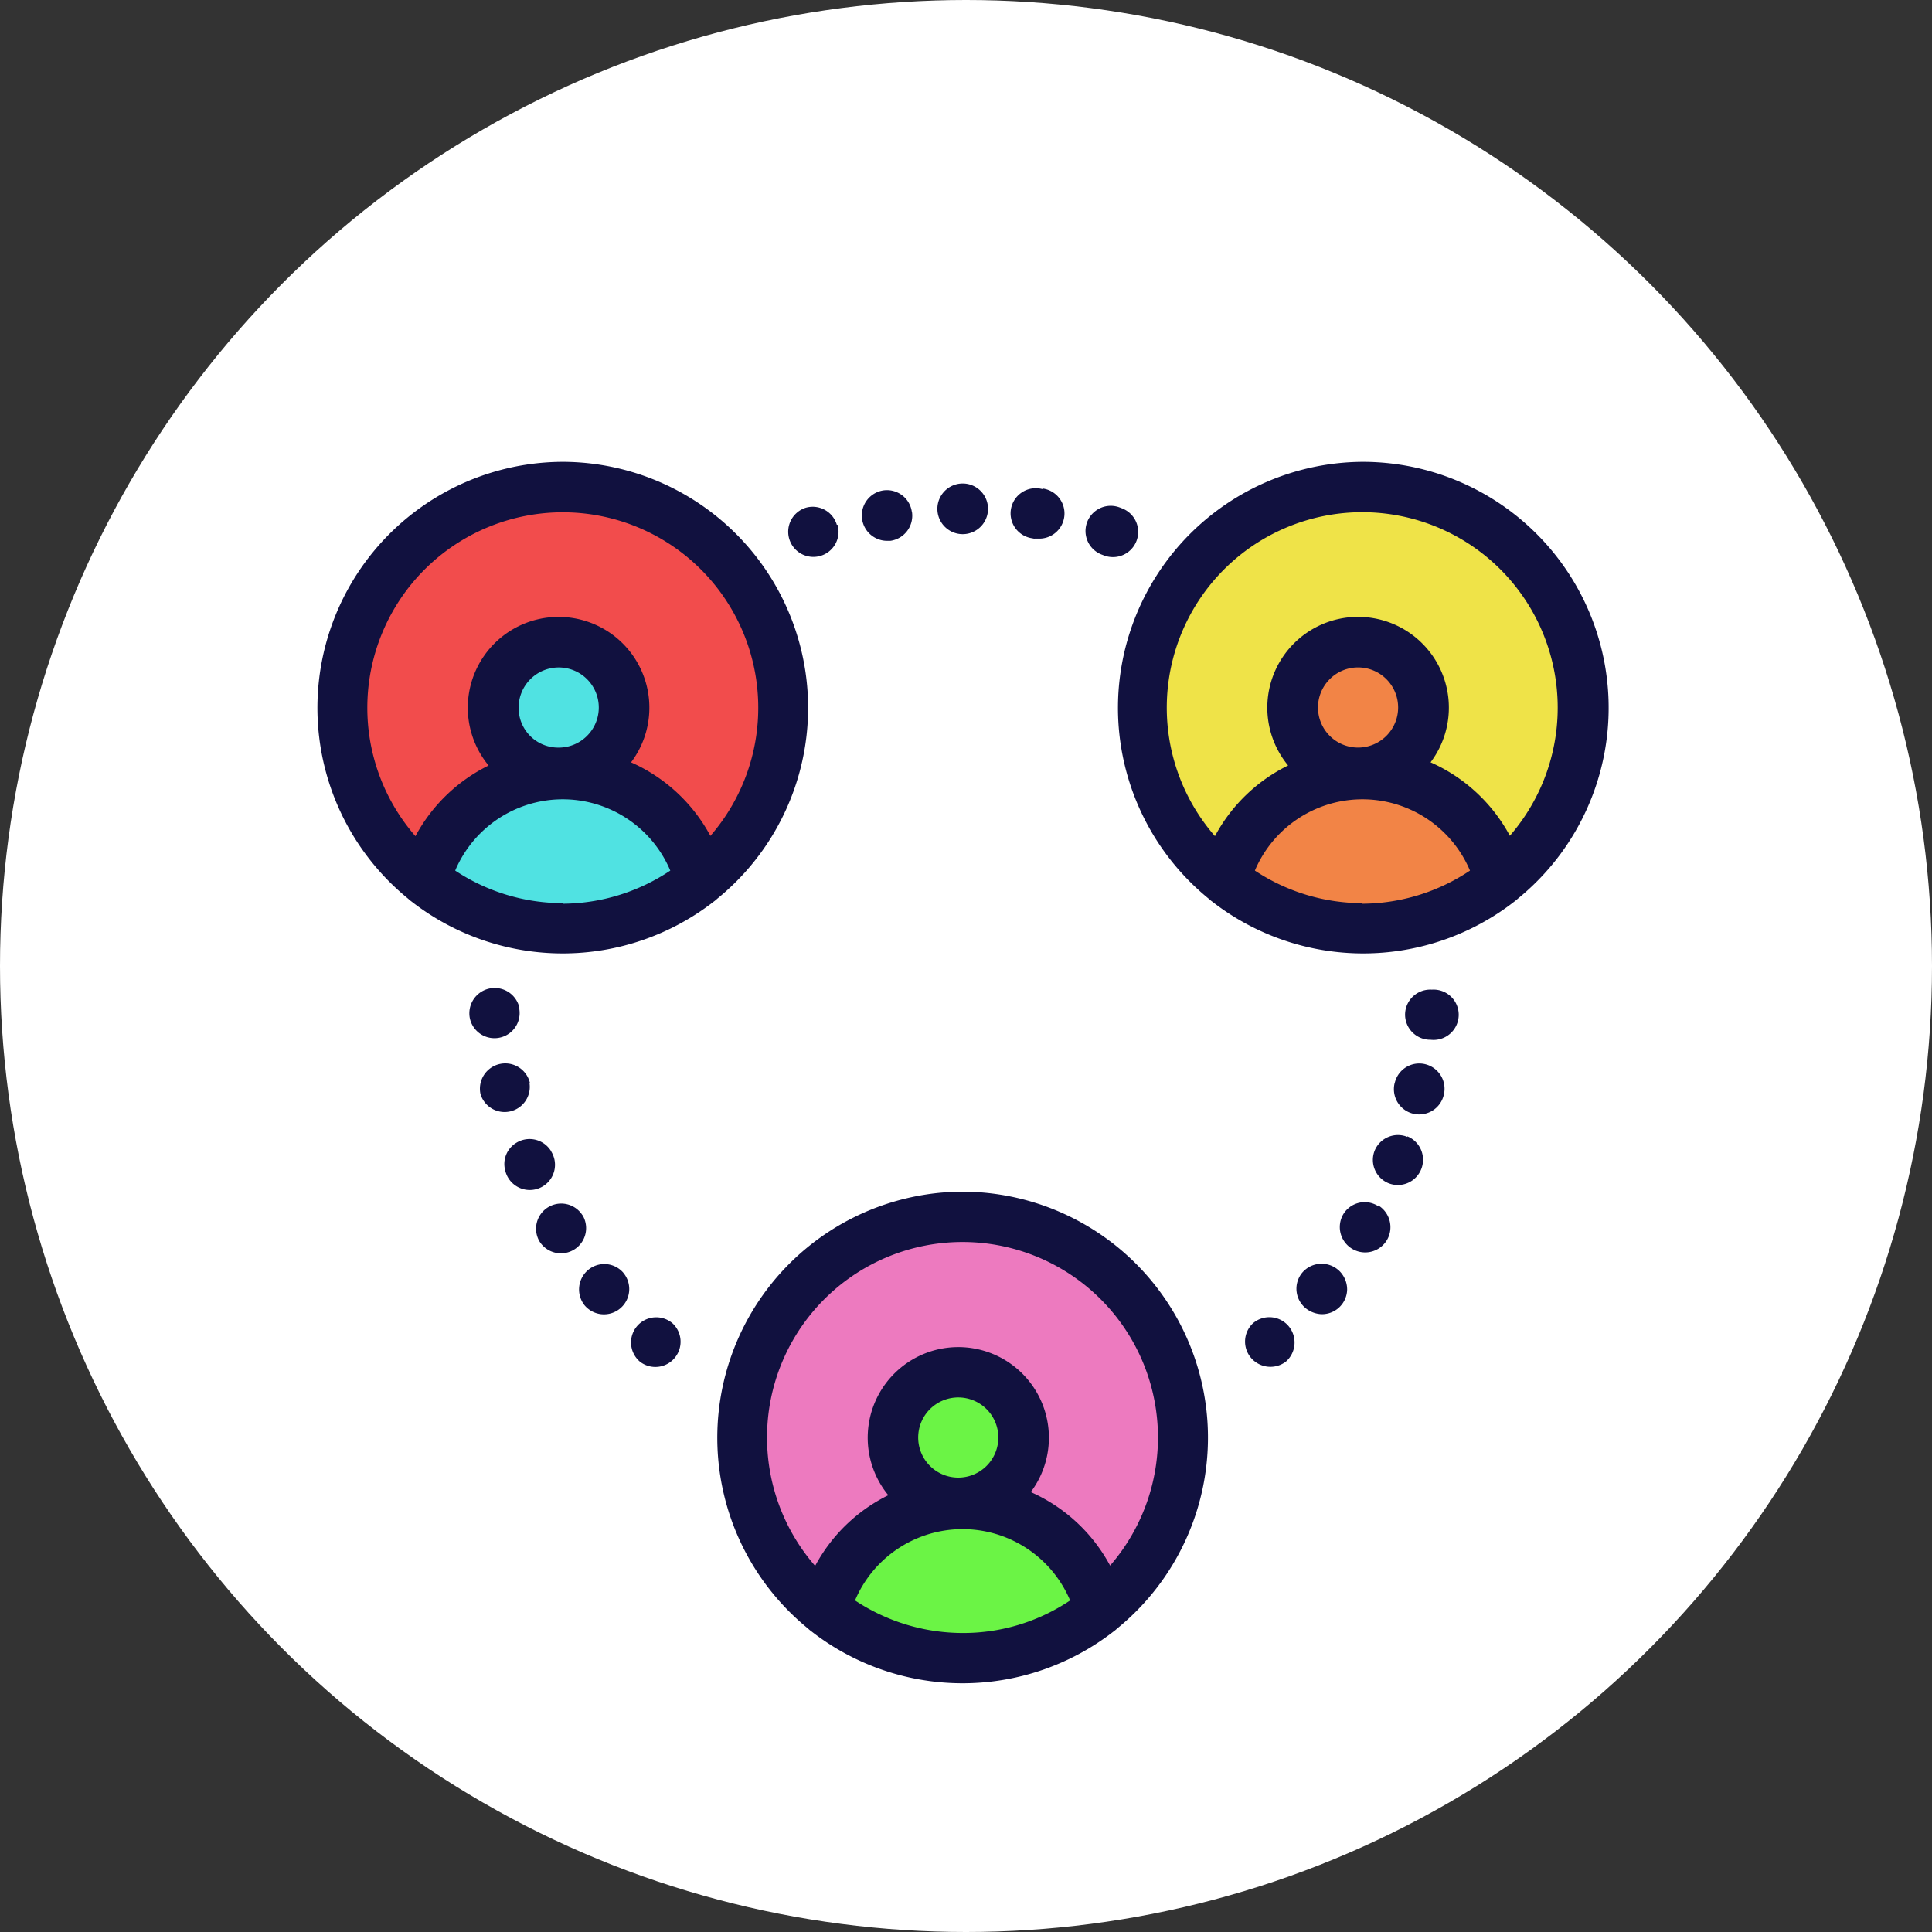 <svg xmlns="http://www.w3.org/2000/svg" viewBox="0 0 614.2 614.2">
    <rect x="0" y="0" width="614.2" height="614.2" fill="#333333" stroke="none"/>
    <defs>
        <style>
            .cls-1{fill:#fff;}.cls-2{fill:#f24c4c;}.cls-3{fill:#ed7abf;}.cls-4{fill:#efe348;}.cls-5{fill:#f28446;}.cls-6{fill:#6bf445;}.cls-7{fill:#50e2e2;}.cls-8{fill:#11113f;}
        </style>
    </defs>
    <title>networking-2</title>
    <g id="Слой_2" data-name="Слой 2">
        <g id="Слой_1-2" data-name="Слой 1">
            <circle class="cls-1" cx="307.1" cy="307.1" r="307.1"/>
            <circle class="cls-2" cx="176.46" cy="224.66" r="67.23"/>
            <circle class="cls-3" cx="303.84" cy="459.08" r="66.34"/>
            <circle class="cls-4" cx="431.22" cy="224.66" r="69"/>
            <polygon class="cls-5"
                     points="428.57 203.43 455.11 219.35 444.49 241.47 479.88 275.96 433.88 297.19 387.88 277.73 420.61 244.12 408.22 222.89 428.57 203.43"/>
            <polygon class="cls-6"
                     points="284.38 452 305.61 434.31 326.84 457.31 318.88 475.88 353.38 508.61 309.15 528.96 258.73 510.38 289.69 475.88 284.38 452"/>
            <polygon class="cls-7"
                     points="135.77 275.08 160.54 250.31 157 233.5 170.27 203.43 186.19 206.08 197.69 220.24 192.38 245 224.23 275.08 180 297.19 135.77 275.08"/>
            <path class="cls-8"
                  d="M306.05,378.84a78.22,78.22,0,0,0-49.18,138.88,9.37,9.37,0,0,0,1.06.88,78.22,78.22,0,0,0,96.16,0,9.37,9.37,0,0,0,1.06-.88,78.2,78.2,0,0,0-49.09-138.88Zm0,140.3a62,62,0,0,1-34.23-10.35,37.12,37.12,0,0,1,68.38,0A60.82,60.82,0,0,1,306.05,519.14ZM291.9,457a12.74,12.74,0,1,1,12.74,12.74h0A12.74,12.74,0,0,1,291.9,457Zm61,40.69a53,53,0,0,0-25.21-23.35,28.8,28.8,0,1,0-45.29,1,52.88,52.88,0,0,0-23.26,22.47,62.14,62.14,0,1,1,93.77-.09Z"/>
            <path class="cls-8"
                  d="M178.94,146.82A78.22,78.22,0,0,0,129.75,285.7a9.37,9.37,0,0,0,1.06.88,78.22,78.22,0,0,0,96.16,0,9.37,9.37,0,0,0,1.06-.88,78.2,78.2,0,0,0-49.09-138.88Zm0,140.3a62,62,0,0,1-34.23-10.35,37.12,37.12,0,0,1,68.38,0,62,62,0,0,1-34.23,10.53v-.18Zm-14.06-62.19a12.74,12.74,0,1,1,12.74,12.74,12.58,12.58,0,0,1-12.74-12.74Zm60.95,40.78a53,53,0,0,0-25.21-23.35,28.86,28.86,0,1,0-45.29,1,52.88,52.88,0,0,0-23.26,22.47,62.14,62.14,0,1,1,93.77-.09Z"/>
            <path class="cls-8"
                  d="M433.17,146.82A78.22,78.22,0,0,0,384.25,285.7a9.37,9.37,0,0,0,1.06.88,78.22,78.22,0,0,0,96.16,0,9.37,9.37,0,0,0,1.06-.88,78.2,78.2,0,0,0-49.36-138.88Zm0,140.3a62,62,0,0,1-34.23-10.35,37.12,37.12,0,0,1,68.38,0,62,62,0,0,1-34.23,10.53v-.18ZM419,224.92a12.74,12.74,0,1,1,12.74,12.74A12.74,12.74,0,0,1,419,224.92ZM480,265.7a53,53,0,0,0-25.21-23.35,28.86,28.86,0,1,0-45.29,1,52.88,52.88,0,0,0-23.26,22.47A62.14,62.14,0,1,1,480,265.7Z"/>
            <path class="cls-8"
                  d="M213.79,420.68h0a8,8,0,0,0-10.35,12.21h0a8,8,0,0,0,11.23-1.42A8,8,0,0,0,213.79,420.68Z"/>
            <path class="cls-8"
                  d="M198.13,404.58h0a8,8,0,0,0-11.32-.71,8.11,8.11,0,0,0-1,11.06h0a8,8,0,1,0,12.38-10.26Z"/>
            <path class="cls-8" d="M185.13,386.27h0a8,8,0,0,0-13.71,8.23h0a8,8,0,1,0,13.8-8.14Z"/>
            <path class="cls-8" d="M168.5,344.43a8.05,8.05,0,0,0-15.75,3.36h0a8,8,0,0,0,15.57-3.54Z"/>
            <path class="cls-8"
                  d="M175.22,366h0a8,8,0,0,0-11-2.74,7.86,7.86,0,0,0-3.63,8.76h0a8,8,0,0,0,15.66-3.45,8.5,8.5,0,0,0-1-2.48V366Z"/>
            <path class="cls-8"
                  d="M409.64,421.57a8,8,0,0,0-11.32-.88h0A8,8,0,0,0,398,432a8.13,8.13,0,0,0,10.79.88h0A8.09,8.09,0,0,0,409.64,421.57Z"/>
            <path class="cls-8"
                  d="M447.41,361.42A8,8,0,0,0,437,365.84h0a8,8,0,0,0,4.51,10.35,8,8,0,0,0,10.88-7.61,8,8,0,0,0-5-7.34Z"/>
            <path class="cls-8"
                  d="M425.3,403.61a8.1,8.1,0,0,0-11.32,1h0a8,8,0,0,0,1.15,11.32,8.59,8.59,0,0,0,5,1.86,8,8,0,0,0,8.14-7.87,8.29,8.29,0,0,0-2.92-6.28Z"/>
            <path class="cls-8"
                  d="M453.16,338.33a8,8,0,0,0-9.73,5.84.32.32,0,0,1-.09.27h0A8,8,0,0,0,459,348.06h0A8.05,8.05,0,0,0,453.16,338.33Z"/>
            <path class="cls-8" d="M438,383.35a7.94,7.94,0,0,0-11,2.74h0a8,8,0,1,0,14,8,8.12,8.12,0,0,0-2.83-10.88Z"/>
            <path class="cls-8" d="M455.19,314.62a8,8,0,0,0-8.49,7.52h0a8,8,0,0,0,7.61,8.4h.44a8,8,0,1,0,.44-15.92Z"/>
            <path class="cls-8"
                  d="M355.94,161.32h0a8,8,0,0,0-5.66,15c.27.09.44.18.71.27h0a8,8,0,0,0,5.66-15A6.09,6.09,0,0,0,355.94,161.32Z"/>
            <path class="cls-8" d="M331.35,155.48h0a8,8,0,1,0-3.1,15.66,2,2,0,0,0,.71.09h1.33a8,8,0,0,0,1.24-15.92Z"/>
            <path class="cls-8" d="M306.05,153.71h0a8,8,0,1,0,0,16.1h0a8,8,0,1,0,0-16.1Z"/>
            <path class="cls-8" d="M266,166.72a8,8,0,0,0-9.82-5.31h0a8,8,0,1,0,10.08,5.4H266Z"/>
            <path class="cls-8"
                  d="M289.86,162.56a8,8,0,0,0-9.2-6.63h0l1.15,8-1.15-8a8.06,8.06,0,0,0,1.24,16h1.15a8.06,8.06,0,0,0,6.9-9A.67.67,0,0,1,289.86,162.56Z"/>
            <path class="cls-8" d="M165.14,320.46a8.05,8.05,0,1,0-15.75,3.36h0A8,8,0,1,0,165,320.28Z"/>
        </g>
    </g>
</svg>